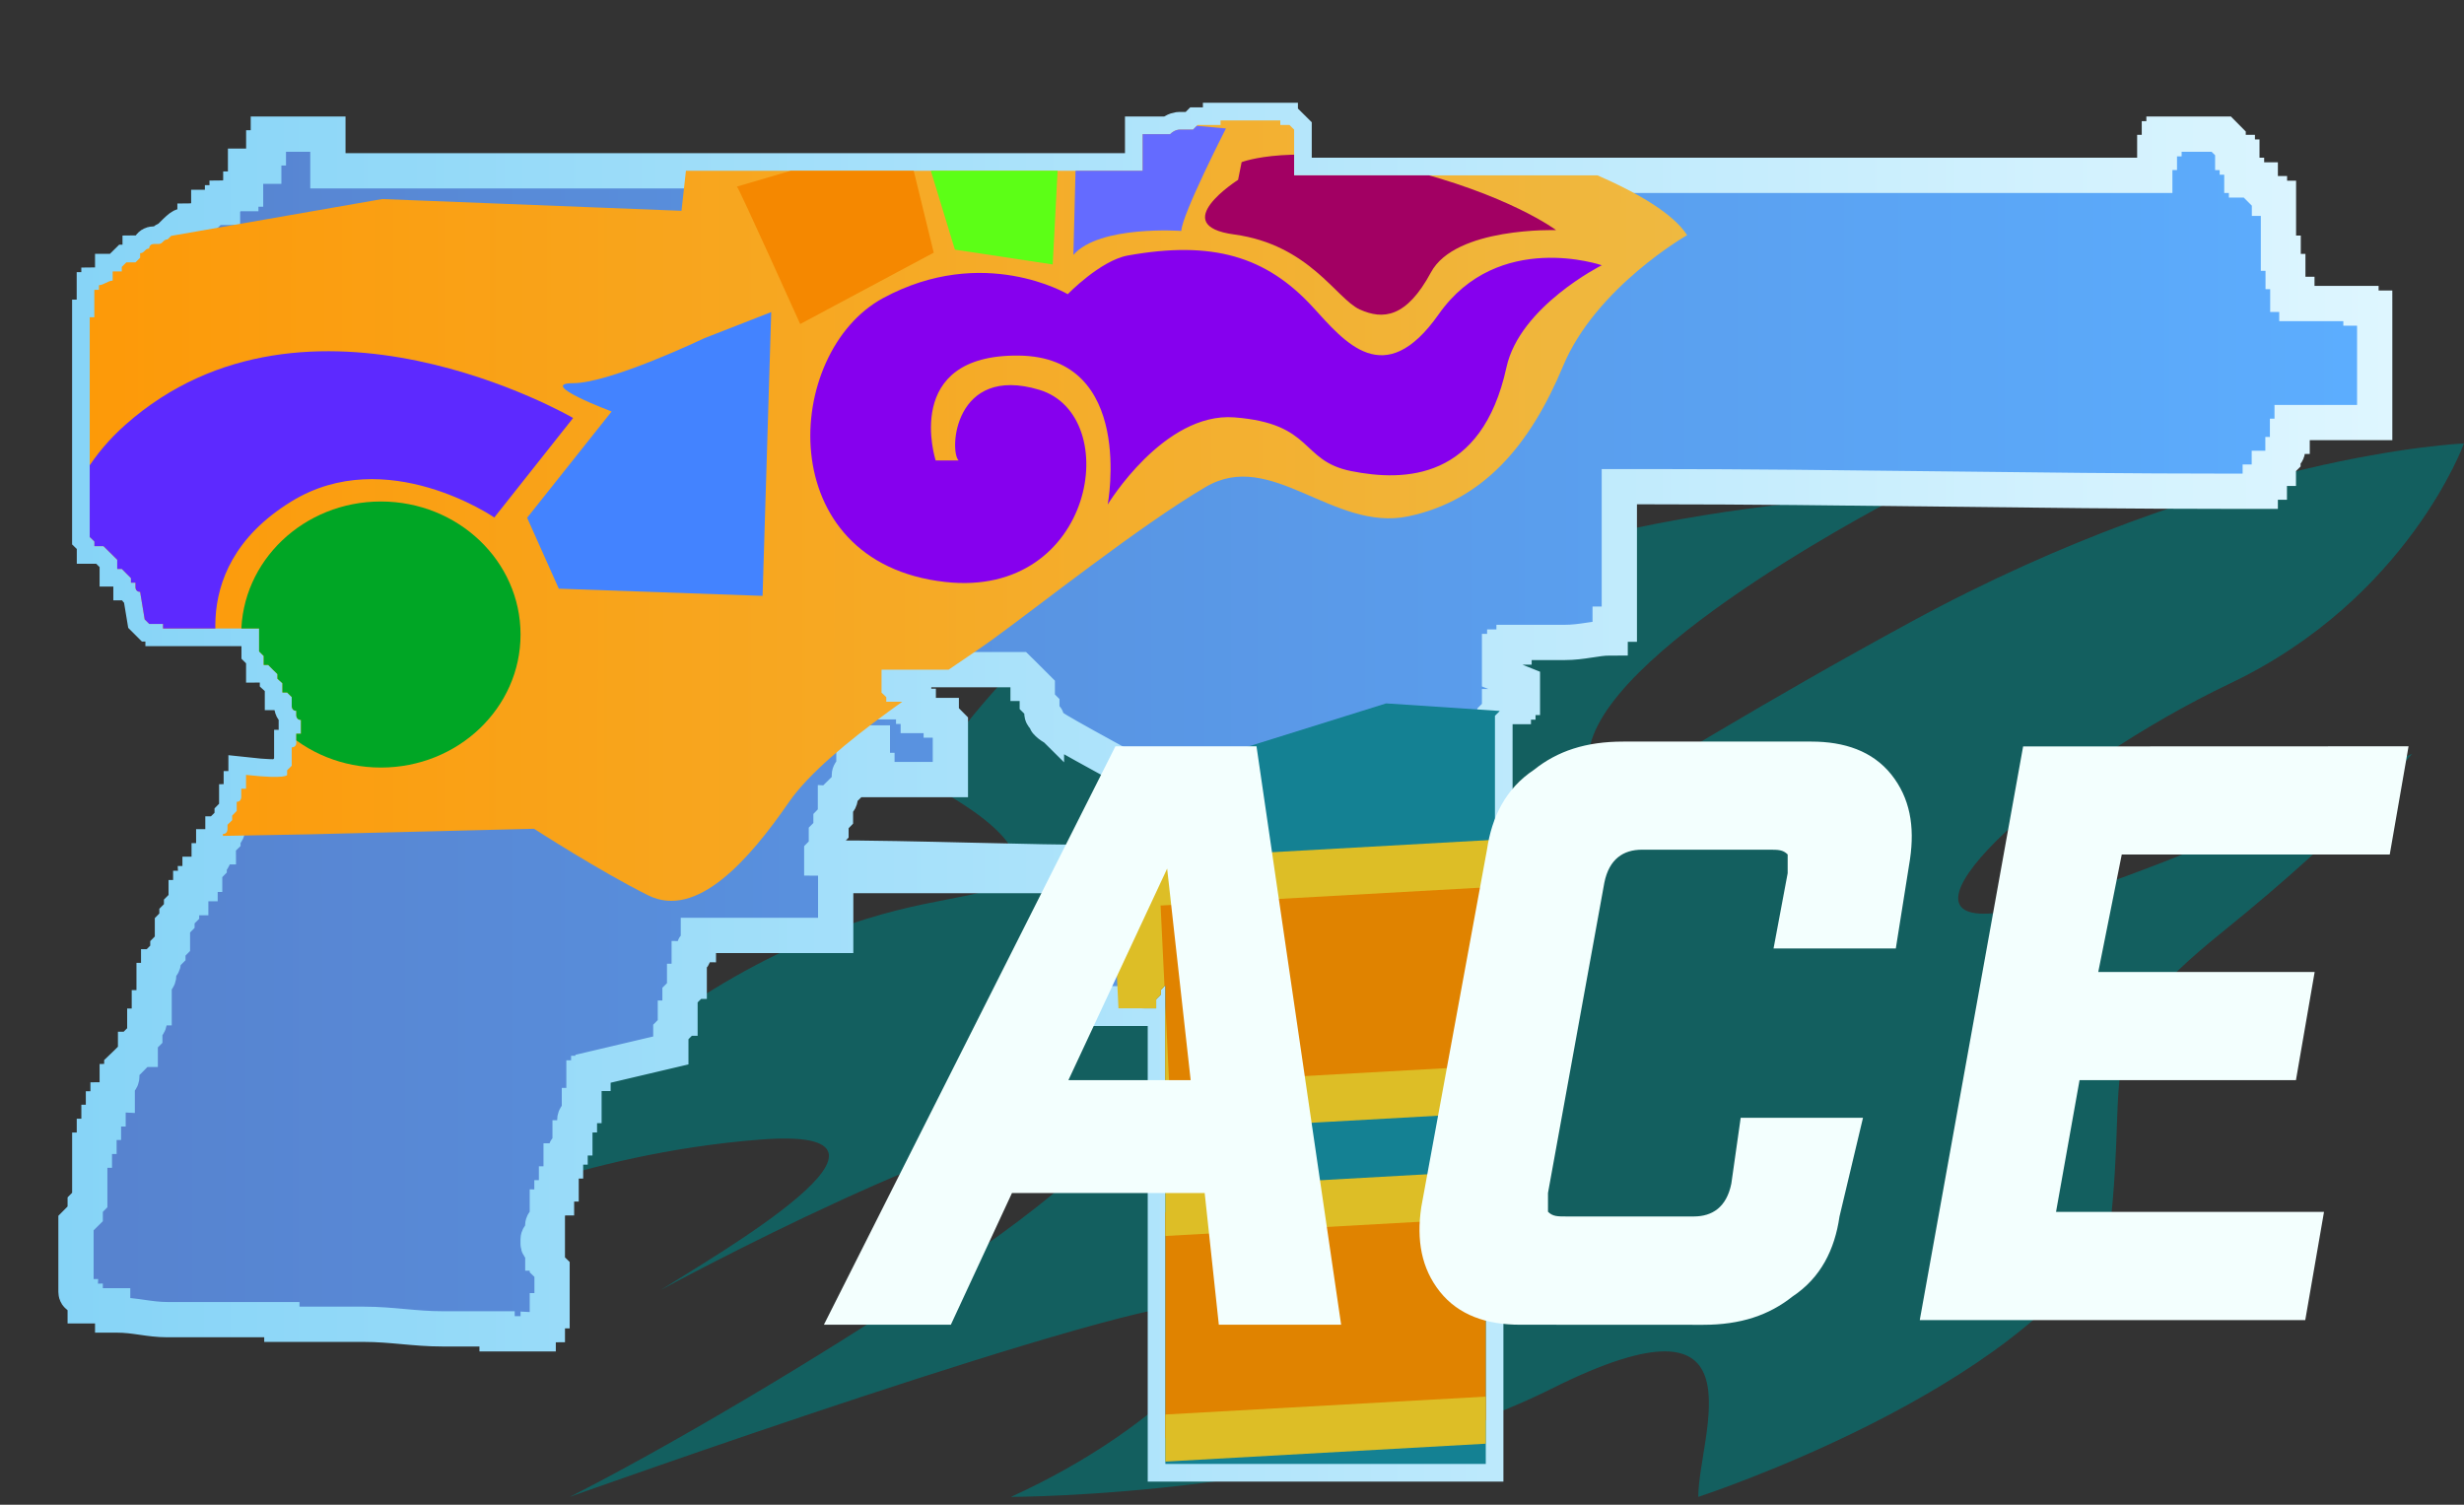 <?xml version="1.0" encoding="utf-8"?>
<!-- Generator: Adobe Illustrator 16.0.0, SVG Export Plug-In . SVG Version: 6.00 Build 0)  -->
<!DOCTYPE svg PUBLIC "-//W3C//DTD SVG 1.0//EN" "http://www.w3.org/TR/2001/REC-SVG-20010904/DTD/svg10.dtd">
<svg version="1.0" id="图层_1" xmlns="http://www.w3.org/2000/svg" xmlns:xlink="http://www.w3.org/1999/xlink" x="0px" y="0px"
	 width="52.4px" height="32px" viewBox="0 0 52.4 32" enable-background="new 0 0 52.4 32" xml:space="preserve">
<rect x="0" y="0" width="52.4" height="32" fill="#333333" stroke="none"/>
<path opacity="0.7" fill="#077272" enable-background="new    " d="M26.74,11.033c0,0-3.954,0.8-7.08,5.601
	c0,0,2.667,1.299,1.747,2.101c-0.919,0.802-4.966-0.397-11.956,7.199c0,0,2.851-1.397,6.712-1.699
	c3.864-0.301-1.011,2.5-2.114,3.199c0,0,7.172-3.897,9.197-3.601c2.023,0.3-7.174,6-11.129,8c0,0,12.049-4.3,13.428-4.1
	c1.38,0.198-0.736,2.6-4.046,4.1c0,0,6.897,0,11.496-2.3s3.121,0.998,3.121,2.3c0,0,6.917-2.25,8.75-5.68
	c0.427-3.653-0.466-4.022,2.384-6.323c2.852-2.3,4.045-3.8,4.045-3.8s-6.896,3.301-9.012,3.399
	c-2.115,0.102,1.379-3.101,5.149-4.898c3.773-1.8,4.967-5.1,4.967-5.1s-5.15,0.2-11.771,3.8c-6.622,3.6-7.358,4.8-6.806,2.6
	c0.553-2.2,6.621-5.3,6.621-5.3s-8.461,0.2-12.324,3.5c-3.861,3.3-2.759-0.8-1.931-1.6C27.017,11.633,26.74,11.033,26.74,11.033z"/>
<linearGradient id="SVGID_1_" gradientUnits="userSpaceOnUse" x1="743.161" y1="579.033" x2="793.564" y2="579.033" gradientTransform="matrix(1 0 0 1 -741.92 -562.199)">
	<stop  offset="0" style="stop-color:#5782CE"/>
	<stop  offset="0.99" style="stop-color:#5CAEFF"/>
</linearGradient>
<linearGradient id="SVGID_2_" gradientUnits="userSpaceOnUse" x1="372.202" y1="-263.434" x2="421.827" y2="-263.434" gradientTransform="matrix(1 0 0 -1 -370.96 -246.6)">
	<stop  offset="0" style="stop-color:#86D4F7"/>
	<stop  offset="1" style="stop-color:#DEF6FF"/>
</linearGradient>
<path fill="url(#SVGID_1_)" stroke="url(#SVGID_2_)" stroke-width="0.75" stroke-miterlimit="10" d="M24.883,2.853L24.883,2.853
	c0.098-0.097,0.194-0.097,0.194-0.097l0,0h0.098l0,0h0.098l0,0l0,0l0,0h0.098l0.097-0.098l0,0l0,0c0.098,0,0.098,0,0.098,0h0.098
	c0.097,0,0.195,0,0.292,0V2.561l0,0l0,0c0.195,0,0.292,0,0.487,0l0,0h0.097l0,0h0.098l0,0h0.098l0,0l0,0c0.1,0,0.1,0,0.1,0h0.099
	l0,0h0.098l0,0h0.098l0,0h0.096v0.097h0.098c0.097,0,0.097,0,0.097,0l0.099,0.098v0.097v0.098v0.097c0,0.097,0,0.097,0,0.097V3.34
	c0,0.097,0,0.097,0,0.097v0.098v0.097c0,0.097,0,0.097,0,0.097c6.135,0,12.168,0,18.303,0l0,0V3.632V3.535V3.437V3.34V3.242l0,0
	h0.098V3.145l0,0l0,0V3.048l0,0V2.951h0.098l0,0V2.853l0,0l0,0l0,0l0,0l0,0l0,0c0.389,0,0.778,0,1.267,0l0,0l0.097,0.098l0,0l0,0
	l0,0v0.097l0,0l0,0l0.098,0.097v0.097h0.097l0,0V3.34h0.097c0,0.097,0,0.097,0,0.097v0.098v0.097v0.097h0.099v0.098
	c0.097,0,0.191,0,0.292,0c0,0.097,0,0.097,0,0.097v0.098l0.097,0.097h0.099v0.098l0,0c0,0,0.098,0,0.191,0V4.8
	c0,0.098,0,0.098,0,0.098v0.194c0,0.098,0,0.098,0,0.098v0.097v0.098c0,0,0,0,0.1,0c0,0.097,0,0.097,0,0.097v0.292h0.099v0.097
	v0.098v0.097v0.097V6.26l0,0c0.1,0,0.1,0,0.193,0v0.097v0.098c0.487,0,0.877,0,1.363,0v0.097c0.097,0,0.192,0,0.292,0V6.65v0.098
	v0.097v0.098V7.04v0.098v0.097v0.098V7.43v0.097v0.098V7.72v0.098v0.097v0.097v0.097v0.098v0.098v0.097v0.097v0.097v0.098v0.097
	v0.098v0.097l0,0c-0.1,0-0.1,0-0.1,0c-0.487,0-1.07,0-1.559,0l0,0c-0.097,0-0.097,0-0.097,0c0,0.098,0,0.098,0,0.098v0.098v0.097
	c-0.098,0-0.098,0-0.098,0c0,0.098,0,0.098,0,0.098v0.097V9.57l0,0c0.002,0.097-0.097,0.097-0.097,0.097v0.098l-0.098,0.098V9.96
	l0,0c-0.097,0-0.097,0-0.192,0c0,0.098,0,0.098,0,0.098l0,0l0,0l0,0v0.097l0,0l0,0l0,0l0,0v0.098l0,0c0,0-0.1,0-0.193,0l0,0
	c0,0.097,0,0.097,0,0.097v0.097l0,0l0,0c-0.195,0-0.391,0-0.683,0l0,0c-4.089,0-8.178-0.097-12.265-0.097l0,0
	c-0.295,0-0.487,0-0.682,0v0.097l0,0c0,0.097,0,0.097,0,0.097v0.098v0.098v0.097v0.097v0.097v0.098v0.097v0.098v0.097v0.097v0.098
	v0.097v0.098v0.097v0.098v0.097v0.098v0.098v0.097v0.098v0.097v0.098v0.097v0.097v0.098v0.097v0.098v0.097c-0.102,0-0.102,0-0.195,0
	v0.292c-0.292,0-0.584,0.097-0.975,0.097l0,0c-0.292,0-0.485,0-0.777,0c-0.101,0-0.101,0-0.101,0c-0.098,0-0.098,0-0.191,0v0.098
	h-0.101h-0.097v0.097H31.89v0.097l0,0l0,0v0.098l0,0v0.097l0,0l0,0v0.098l0,0l0,0v0.097l0.486,0.195v0.098l0,0l0,0v0.098v0.097
	H32.28l0,0v0.098l0,0l0,0l0,0h-0.097l0,0l0,0l0,0v0.097h-0.099l0,0l0,0c-0.097,0-0.097,0-0.194,0v0.098l0,0l-0.098,0.097v0.195
	v0.097v0.098v0.097l0,0V15.8l0,0v0.097v0.098v0.195v0.097v0.097v0.292v0.098v0.293v0.098v0.292v0.097v0.293v0.098v0.486v0.098
	c0.098,0,0.195,0,0.391,0l0.097,0.1c0,0.098,0,0.098,0,0.098v0.098v0.098v0.098v0.096v0.098v0.098v0.098l0,0v0.39l0,0l0,0l0,0v0.292
	l0,0v0.292l0,0l0,0l0,0l0,0v0.097v0.1c-0.097,0-0.097,0-0.097,0h-0.099l0,0h-0.097l0,0l0,0H31.89h-0.098h-0.097l0,0l0,0v0.097l0,0
	h-0.098v0.099l0,0v0.098v0.097l0,0l0,0v0.099v0.097v0.099v0.098v0.097v0.099v0.098v0.098v0.098v0.098v0.098v0.098v0.098v0.098v0.098
	v0.098v0.098v0.098v0.098v0.097v0.099v0.098v0.098v0.098v0.098v0.098v0.098v0.099v0.097v0.098v0.098v0.098v0.194
	c0,0.098,0,0.098,0,0.098v0.194c0,0.098,0,0.098,0,0.098v0.194c0,0.101,0,0.101,0,0.101v0.098v0.098l0,0c0,0.098,0,0.098,0,0.098
	v0.096v0.098l0,0c0,0.098,0,0.098,0,0.098v0.098v0.098v0.098v0.098v0.097v1.461v0.099v0.485v0.099v0.096v0.195v0.099v0.097l0,0
	v0.098v0.099v0.097v0.194v0.098v0.876v0.098v0.099v0.194v0.098v0.097v0.294v0.096l0,0c-2.239,0-4.575,0-6.814,0v-0.194v-0.097V30.23
	v-0.097v-0.097v-0.195v-0.121v-0.098v-0.195v-0.097v-0.099v-0.193v-0.098v-0.098v-0.195v-0.096v-0.1V28.26v-0.097v-0.099v0.099
	v-0.099v-1.459v-0.099V26.41v-0.1v-0.097l0,0v-0.097l0,0v-0.1v-0.097v-0.099l0,0v-0.096v-0.099v-0.099v-0.291v-0.098v-0.19v-0.099
	v-0.193c0-0.1,0-0.1,0-0.1v-0.291c0-0.097,0-0.097,0-0.097v-0.099v-0.098c0-0.098,0-0.098,0-0.098v-0.098v-0.098v-0.096V23.49
	v-0.098v-0.098v-0.098V23.1v-0.098v-0.1v-0.096v-0.098v-0.098v-0.098v-0.099v-0.097v-0.098v-0.099v-0.093v-0.098v-0.098v-0.098
	v-0.098v-0.098v-0.098v-0.098v-0.097V21.15v-0.098v-0.098v-0.098l0,0l0,0v0.098l-0.097,0.098v0.098l0,0l-0.099,0.099v0.097v0.098
	c-0.387,0-0.679,0-1.07,0v-0.098c-0.098,0-0.195,0-0.292,0v-0.097c-0.101,0-0.195,0-0.292,0V21.15l0,0h-0.099v-0.098v-0.098v-0.098
	V20.76v-0.098V20.57v-0.1v-0.097v-0.097V20.18v-0.099v-0.099v-0.096v-0.099v-0.099v-0.097v-0.098v-0.099V19.3v-0.098v-0.099l0,0
	v-0.098v-0.097v-0.097v-0.092v-0.098c-1.654,0-3.307,0-5.062,0v0.098v0.098v0.584V19.5v0.193c0,0.099,0,0.099,0,0.099v0.101
	c-0.974,0-1.947,0-2.92,0l0,0v0.099c0,0.098,0,0.098,0,0.098s-0.098,0-0.098,0.099l0,0c0,0.098,0,0.098,0,0.098
	c0,0.099-0.097,0.099-0.097,0.099v0.099v0.092l0,0c0,0.097,0,0.097,0,0.097v0.195c-0.098,0-0.098,0-0.098,0v0.097v0.098
	l-0.098,0.098v0.099v0.097v0.098v0.098v0.098h-0.098v0.099v0.097l-0.097,0.098l0,0v0.099v0.097v0.098l0,0v0.099l-1.655,0.39v0.098
	H12.52c0,0.097,0,0.097-0.101,0.097v0.099v0.098l0,0v0.195c0,0.096,0,0.096,0,0.096v0.099c-0.097,0-0.097,0-0.097,0v0.097v0.1
	c-0.097,0-0.097,0.097-0.097,0.097v0.097l0,0v0.098v0.099v0.099c-0.101,0-0.101,0-0.101,0v0.097v0.098c0,0-0.097,0-0.097,0.101l0,0
	v0.098v0.097l0,0h-0.094v0.099v0.097v0.096v0.099v0.098c-0.098,0-0.098,0-0.098,0v0.097v0.097v0.1c-0.097,0-0.097,0-0.097,0v0.098
	c0,0.098-0.098,0.098-0.098,0.098v0.098l0,0v0.098v0.098c-0.098,0-0.098,0.097-0.098,0.097v0.099c0,0.098,0,0.098,0,0.098
	c-0.098,0-0.098,0.097-0.098,0.097v0.099c0,0.098,0.1,0.098,0.1,0.098v0.098h0.096v0.098l0,0V26.8v0.099l0.1,0.097l0,0v0.194v0.098
	v0.195v0.098v0.098c0,0.096,0,0.096,0,0.096v0.1c-0.1,0-0.1,0-0.1,0v0.098v0.098v0.098c-0.098,0-0.098,0.098-0.195,0.098v0.098
	c-0.292,0-0.584,0-0.874,0l0,0V28.26c-0.39,0-0.779,0-1.168,0l0,0c-0.585,0-1.072-0.097-1.657-0.097l0,0c-0.583,0-1.168,0-1.752,0
	v-0.099c-0.195,0-0.39,0-0.487,0l0,0c-0.485,0-0.973,0-1.46,0c-0.097,0-0.097,0-0.097,0c-0.1,0-0.195,0-0.294,0c0,0,0,0-0.097,0
	c-0.389,0-0.681-0.098-1.068-0.098H2.396c0-0.097,0-0.097,0-0.097v-0.099c-0.195,0-0.292,0-0.487,0H1.812c0-0.098,0-0.098,0-0.098
	s-0.099,0-0.099-0.097c0,0-0.097,0-0.097-0.101l0,0c0-0.099,0-0.099,0-0.099v-0.097v-0.096l0,0c0-0.098,0-0.098,0-0.098V26.99
	v-0.098l0,0c0-0.098,0-0.098,0-0.098v-0.1v-0.1v-0.094v-0.098v-0.098v-0.098v-0.098v-0.098l0.097-0.098l0.099-0.098v-0.098v-0.098
	l0.097-0.098v-0.098v-0.099v-0.097v-0.098v-0.098V24.95v-0.099v-0.097v-0.098v-0.099v-0.097l0,0h0.098v-0.099
	c0-0.098,0-0.098,0-0.098v-0.097h0.098c0-0.101,0-0.101,0-0.101v-0.098v-0.098H2.2c0-0.098,0-0.098,0-0.098V23.68v-0.098h0.098
	V23.49v-0.098c0.098,0,0.098-0.098,0.195-0.098v-0.098V23.1v-0.098c0.097,0,0.097-0.1,0.097-0.1v-0.098v-0.1l0.098-0.094
	l0.098-0.098l0.097-0.099v-0.097c0.099,0,0.099,0,0.099,0c0-0.098,0-0.098,0-0.098v-0.099l0.097-0.097l0,0c0-0.098,0-0.098,0-0.098
	v-0.101c0.097,0,0.097-0.099,0.097-0.099l0,0c0-0.099,0-0.099,0-0.099v-0.098v-0.095l0,0c0.101,0,0.101,0,0.101,0
	c0-0.097,0-0.097,0-0.097c0-0.097,0-0.097,0-0.097v-0.1l0,0c0-0.097,0-0.097,0-0.097c0-0.098,0-0.098,0-0.098v-0.091
	c0.097,0,0.097-0.1,0.097-0.1v-0.094c0-0.098,0-0.098,0-0.098s0.098,0,0.098-0.098v-0.098l0.098-0.098v-0.098l0.097-0.098v-0.098
	v-0.098v-0.098v-0.098l0.096-0.098v-0.098l0.098-0.098v-0.098l0.098-0.098v-0.098h0.097c0-0.099,0-0.099,0-0.099v-0.099
	c0,0,0.098,0,0.098-0.1c0.1,0,0.1,0,0.1,0c0-0.099,0-0.099,0-0.099v-0.099c0.098,0,0.098,0,0.098,0v-0.092l0.096-0.099v-0.097
	c0.097,0,0.097-0.1,0.097-0.1v-0.099v-0.099c0.097,0,0.097,0,0.097,0V17.93l0.099-0.096v-0.098c0.097,0,0.097-0.098,0.097-0.098
	V17.54l0.099-0.097v-0.098l0.097-0.099V17.15v-0.098c0.097,0,0.097-0.099,0.097-0.099V16.87v-0.097c0.101,0,0.101,0,0.101,0v-0.099
	v-0.098l0,0c0-0.097,0-0.097,0-0.097c0.874,0.097,0.874,0,0.874,0v-0.098c0.098-0.097,0.098-0.097,0.098-0.097
	c0-0.097,0-0.097,0-0.097V16.09l0,0v-0.097c0-0.098,0-0.098,0-0.098s0.097,0,0.097-0.097v-0.097l0,0v-0.097h0.099v-0.098v-0.195
	c-0.099,0-0.099-0.097-0.099-0.097v-0.097c-0.097,0-0.097-0.098-0.097-0.098v-0.097v-0.098l-0.098-0.097h-0.1v-0.098v-0.098
	L5.9,14.434v-0.098l-0.099-0.097l-0.097-0.098H5.608V13.95L5.51,13.853v-0.097c0-0.098,0-0.098,0-0.098v-0.195v-0.097
	c-0.681,0-1.362,0-2.043,0v-0.097c-0.1,0-0.194,0-0.194,0l0,0H3.174l-0.097-0.097C2.98,12.587,2.98,12.587,2.98,12.587
	c-0.099,0-0.099-0.097-0.099-0.097v-0.098H2.785v-0.097l-0.098-0.098l0,0L2.59,12.099H2.493v-0.097v-0.098L2.2,11.614
	c-0.097,0-0.097,0-0.192,0v-0.098l-0.1-0.097v-0.097v-0.098l0,0v-0.097c0-0.098,0-0.098,0-0.098v-0.194c0-0.097,0-0.097,0-0.097
	V10.64v-0.098l0,0c0-0.097,0-0.097,0-0.097v-0.194v-0.098v-0.097V9.959l0,0V9.862V9.765V9.667c0,0,0,0,0-0.097V9.472V9.375V9.278
	V9.181V9.083V8.985V8.889V8.791V8.694V8.596c0,0.098,0,0.098,0,0.098V8.596V8.499V8.402V8.305V8.207l0,0V8.109V8.012V7.915V7.818
	V7.72c0,0,0,0,0-0.097V7.525l0,0V7.428V7.331V7.136V7.039V6.844V6.747h0.098l0,0V6.649V6.552V6.455V6.357V6.26V6.163l0,0h0.098
	V6.065c0.097,0,0.194-0.097,0.292-0.097V5.871V5.773l0,0c0.098,0,0.098,0,0.194,0V5.676l0,0l0.098-0.097c0.1,0,0.1,0,0.194,0
	L2.98,5.481V5.384c0.097,0,0.097-0.098,0.191-0.098c0,0,0-0.097,0.101-0.097l0,0l0,0c0.097,0,0.097,0,0.097,0l0,0
	c0.098,0,0.098-0.098,0.195-0.098l0,0C3.856,4.8,3.856,4.8,3.953,4.8s0.097,0,0.194,0V4.703c0.098,0,0.098-0.098,0.194-0.098
	L4.44,4.508V4.411c0.097,0,0.191,0,0.292,0V4.313c0.097,0,0.097-0.098,0.097-0.098l0,0c0.098,0,0.098-0.098,0.195-0.098
	c0.097,0,0.097,0,0.097,0V4.021l0,0c0.101,0,0.101,0,0.101,0l0,0l0,0l0,0l0,0V3.924V3.535c0.097,0,0.292,0,0.387,0V3.437V3.34V3.242
	V3.145l0,0l0,0h0.098V3.048l0,0V2.951l0,0V2.853c0.292,0,0.583,0,0.875,0l0,0c0.099,0,0.195,0,0.391,0v0.098v0.097v0.097l0,0
	c0,0.097,0,0.097,0,0.097V3.34v0.097c0,0.098,0,0.098,0,0.098v0.097c5.743,0,11.584,0,17.326,0l0,0V3.535V3.437v0.098V3.437V3.242
	c0-0.097,0-0.097,0-0.097V2.853H24.883C24.785,2.853,24.785,2.853,24.883,2.853z M22.254,15.313
	C22.254,15.313,22.254,15.216,22.254,15.313c-0.098-0.097-0.098-0.097-0.098-0.194v-0.098l-0.097-0.097v-0.098v-0.097v-0.098
	l-0.098-0.098l0,0h-0.098v-0.097l-0.097-0.098l-0.099-0.097c-0.191,0-0.387,0-0.584,0c-0.777,0-1.557,0-2.336,0l0,0v0.097l0,0v0.098
	l0,0l0,0l0,0l0,0v0.097l0,0v0.098l0,0v0.098l0,0l0,0l0.101,0.097l0,0v0.098h0.582v0.097h0.098l0,0v0.098l0,0v0.097h0.097l0,0l0,0
	l0,0l0,0l0,0h0.098l0,0l0,0l0,0h0.098h0.097h0.099v0.097l0,0h0.097l0.097,0.098l0,0v0.097l0,0v0.098l0,0v0.876l0,0v0.097l0,0l0,0
	l0,0l0,0l0,0c-0.097,0-0.292,0-0.387,0c-0.1,0-0.1,0-0.1,0c-0.098,0-0.098,0-0.098,0h-0.097h-0.098h-0.098l0,0l0,0h-0.098h-0.097
	h-0.098l0,0l0,0l0,0l0,0h-0.098l0,0l0,0l0,0l0,0h-0.097l0,0l0,0l0,0l0,0l0,0l0,0l0,0h-0.099l0,0l0,0l0,0l0,0l0,0l0,0l0,0l0,0h-0.097
	l0,0v-0.097l0,0v-0.098l0,0l0,0h-0.097l0,0v-0.097l0,0l0,0l0,0V16.19l0,0v-0.098v-0.097l0,0v-0.098l0,0V15.8h-0.099l0,0
	c-0.097,0-0.097,0.097-0.097,0.097l0,0l-0.098,0.098l0,0v0.097c0,0.098-0.098,0.098-0.098,0.098c0,0.097,0,0.097,0,0.097v0.097
	c-0.097,0-0.097,0.098-0.097,0.098c0,0.097,0,0.097,0,0.097v0.099l-0.098,0.098l-0.098,0.097c0,0.099,0,0.099,0,0.099
	s0,0.098-0.1,0.098v0.098v0.098v0.098l-0.095,0.098v0.098v0.098l-0.098,0.098v0.098v0.098c0,0,0,0,0,0.097l-0.098,0.099v0.098
	c2.142,0,4.186,0.098,6.229,0.098V18.24v-0.098v-0.099v-0.097c0.098,0,0.098-0.098,0.098-0.098l0.098-0.098v-0.098h0.097
	c0-0.098,0-0.098,0-0.098v-0.098c0.098,0,0.098,0,0.195,0v-0.098V17.26v-0.097l0.097-0.099v-0.098V16.87v-0.097v-0.099v-0.098
	L24.2,16.48C22.254,15.411,22.254,15.411,22.254,15.313C22.254,15.411,22.254,15.313,22.254,15.313z M7.068,16.384L7.068,16.384
	L7.068,16.384L7.068,16.384L7.068,16.384z"/>
<g>
	<g>
		<defs>
			<path id="SVGID_3_" d="M24.883,2.853L24.883,2.853c0.098-0.097,0.194-0.097,0.194-0.097l0,0h0.098l0,0h0.098l0,0l0,0l0,0h0.098
				l0.097-0.098l0,0l0,0c0.098,0,0.098,0,0.098,0h0.098c0.097,0,0.195,0,0.292,0V2.561l0,0l0,0c0.195,0,0.292,0,0.487,0l0,0h0.097
				l0,0h0.098l0,0h0.098l0,0l0,0c0.1,0,0.1,0,0.1,0h0.099l0,0h0.098l0,0h0.098l0,0h0.096v0.097h0.098c0.097,0,0.097,0,0.097,0
				l0.099,0.098v0.097v0.098v0.097c0,0.097,0,0.097,0,0.097V3.34c0,0.097,0,0.097,0,0.097v0.098v0.097c0,0.097,0,0.097,0,0.097
				c6.135,0,12.168,0,18.303,0l0,0V3.632V3.535V3.437V3.34V3.242l0,0h0.098V3.145l0,0l0,0V3.048l0,0V2.951h0.098l0,0V2.853l0,0l0,0
				l0,0l0,0l0,0l0,0c0.389,0,0.778,0,1.267,0l0,0l0.097,0.098l0,0l0,0l0,0v0.097l0,0l0,0l0.098,0.097v0.097h0.097l0,0V3.34h0.097
				c0,0.097,0,0.097,0,0.097v0.098v0.097v0.097h0.099v0.098c0.097,0,0.191,0,0.292,0c0,0.097,0,0.097,0,0.097v0.098l0.097,0.097
				h0.099v0.098l0,0c0,0,0.098,0,0.191,0V4.8c0,0.098,0,0.098,0,0.098v0.194c0,0.098,0,0.098,0,0.098v0.097v0.098c0,0,0,0,0.1,0
				c0,0.097,0,0.097,0,0.097v0.292h0.099v0.097v0.098v0.097v0.097V6.26l0,0c0.1,0,0.1,0,0.193,0v0.097v0.098
				c0.487,0,0.877,0,1.363,0v0.097c0.097,0,0.192,0,0.292,0V6.65v0.098v0.097v0.098V7.04v0.098v0.097v0.098V7.43v0.097v0.098V7.72
				v0.098v0.097v0.097v0.097v0.098v0.098v0.097v0.097v0.097v0.098v0.097v0.098v0.097l0,0c-0.1,0-0.1,0-0.1,0
				c-0.487,0-1.07,0-1.559,0l0,0c-0.097,0-0.097,0-0.097,0c0,0.098,0,0.098,0,0.098v0.098v0.097c-0.098,0-0.098,0-0.098,0
				c0,0.098,0,0.098,0,0.098v0.097V9.57l0,0c0.002,0.097-0.097,0.097-0.097,0.097v0.098l-0.098,0.098V9.96l0,0
				c-0.097,0-0.097,0-0.192,0c0,0.098,0,0.098,0,0.098l0,0l0,0l0,0v0.097l0,0l0,0l0,0l0,0v0.098l0,0c0,0-0.1,0-0.193,0l0,0
				c0,0.097,0,0.097,0,0.097v0.097l0,0l0,0c-0.195,0-0.391,0-0.683,0l0,0c-4.089,0-8.178-0.097-12.265-0.097l0,0
				c-0.295,0-0.487,0-0.682,0v0.097l0,0c0,0.097,0,0.097,0,0.097v0.098v0.098v0.097v0.097v0.097v0.098v0.097v0.098v0.097v0.097
				v0.098v0.097v0.098v0.097v0.098v0.097v0.098v0.098v0.097v0.098v0.097v0.098v0.097v0.097v0.098v0.097v0.098v0.097
				c-0.102,0-0.102,0-0.195,0v0.292c-0.292,0-0.584,0.097-0.975,0.097l0,0c-0.292,0-0.485,0-0.777,0c-0.101,0-0.101,0-0.101,0
				c-0.098,0-0.098,0-0.191,0v0.098h-0.101h-0.097v0.097H31.89v0.097l0,0l0,0v0.098l0,0v0.097l0,0l0,0v0.098l0,0l0,0v0.097
				l0.486,0.195v0.098l0,0l0,0v0.098v0.097H32.28l0,0v0.098l0,0l0,0l0,0h-0.097l0,0l0,0l0,0v0.097h-0.099l0,0l0,0
				c-0.097,0-0.097,0-0.194,0v0.098l0,0l-0.098,0.097v0.195v0.097v0.098v0.097l0,0V15.8l0,0v0.097v0.098v0.195v0.097v0.097v0.292
				v0.098v0.293v0.098v0.292v0.097v0.293v0.098v0.486v0.098c0.098,0,0.195,0,0.391,0l0.097,0.1c0,0.098,0,0.098,0,0.098v0.098v0.098
				v0.098v0.096v0.098v0.098v0.098l0,0v0.39l0,0l0,0l0,0v0.292l0,0v0.292l0,0l0,0l0,0l0,0v0.097v0.1c-0.097,0-0.097,0-0.097,0
				h-0.099l0,0h-0.097l0,0l0,0H31.89h-0.098h-0.097l0,0l0,0v0.097l0,0h-0.098v0.099l0,0v0.098v0.097l0,0l0,0v0.099v0.097v0.099
				v0.098v0.097v0.099v0.098v0.098v0.098v0.098v0.098v0.098v0.098v0.098v0.098v0.098v0.098v0.098v0.098v0.097v0.099v0.098v0.098
				v0.098v0.098v0.098v0.098v0.099v0.097v0.098v0.098v0.098v0.194c0,0.098,0,0.098,0,0.098v0.194c0,0.098,0,0.098,0,0.098v0.194
				c0,0.101,0,0.101,0,0.101v0.098v0.098l0,0c0,0.098,0,0.098,0,0.098v0.096v0.098l0,0c0,0.098,0,0.098,0,0.098v0.098v0.098v0.098
				v0.098v0.097v1.461v0.099v0.485v0.099v0.096v0.195v0.099v0.097l0,0v0.098v0.099v0.097v0.194v0.098v0.876v0.098v0.099v0.194v0.098
				v0.097v0.294v0.096l0,0c-2.239,0-4.575,0-6.814,0v-0.194v-0.097V30.23v-0.097v-0.097v-0.195v-0.121v-0.098v-0.195v-0.097v-0.099
				v-0.193v-0.098v-0.098v-0.195v-0.096v-0.1V28.26v-0.097v-0.099v0.099v-0.099v-1.459v-0.099V26.41v-0.1v-0.097l0,0v-0.097l0,0
				v-0.1v-0.097v-0.099l0,0v-0.096v-0.099v-0.099v-0.291v-0.098v-0.19v-0.099v-0.193c0-0.1,0-0.1,0-0.1v-0.291
				c0-0.097,0-0.097,0-0.097v-0.099v-0.098c0-0.098,0-0.098,0-0.098v-0.098v-0.098v-0.096V23.49v-0.098v-0.098v-0.098V23.1v-0.098
				v-0.1v-0.096v-0.098v-0.098v-0.098v-0.099v-0.097v-0.098v-0.099v-0.093v-0.098v-0.098v-0.098v-0.098v-0.098v-0.098v-0.098v-0.097
				V21.15v-0.098v-0.098v-0.098l0,0l0,0v0.098l-0.097,0.098v0.098l0,0l-0.099,0.099v0.097v0.098c-0.387,0-0.679,0-1.07,0v-0.098
				c-0.098,0-0.195,0-0.292,0v-0.097c-0.101,0-0.195,0-0.292,0V21.15l0,0h-0.099v-0.098v-0.098v-0.098V20.76v-0.098V20.57v-0.1
				v-0.097v-0.097V20.18v-0.099v-0.099v-0.096v-0.099v-0.099v-0.097v-0.098v-0.099V19.3v-0.098v-0.099l0,0v-0.098v-0.097v-0.097
				v-0.092v-0.098c-1.654,0-3.307,0-5.062,0v0.098v0.098v0.584V19.5v0.193c0,0.099,0,0.099,0,0.099v0.101c-0.974,0-1.947,0-2.92,0
				l0,0v0.099c0,0.098,0,0.098,0,0.098s-0.098,0-0.098,0.099l0,0c0,0.098,0,0.098,0,0.098c0,0.099-0.097,0.099-0.097,0.099v0.099
				v0.092l0,0c0,0.097,0,0.097,0,0.097v0.195c-0.098,0-0.098,0-0.098,0v0.097v0.098l-0.098,0.098v0.099v0.097v0.098v0.098v0.098
				h-0.098v0.099v0.097l-0.097,0.098l0,0v0.099v0.097v0.098l0,0v0.099l-1.655,0.39v0.098H12.52c0,0.097,0,0.097-0.101,0.097v0.099
				v0.098l0,0v0.195c0,0.096,0,0.096,0,0.096v0.099c-0.097,0-0.097,0-0.097,0v0.097v0.1c-0.097,0-0.097,0.097-0.097,0.097v0.097l0,0
				v0.098v0.099v0.099c-0.101,0-0.101,0-0.101,0v0.097v0.098c0,0-0.097,0-0.097,0.101l0,0v0.098v0.097l0,0h-0.094v0.099v0.097v0.096
				v0.099v0.098c-0.098,0-0.098,0-0.098,0v0.097v0.097v0.1c-0.097,0-0.097,0-0.097,0v0.098c0,0.098-0.098,0.098-0.098,0.098v0.098
				l0,0v0.098v0.098c-0.098,0-0.098,0.097-0.098,0.097v0.099c0,0.098,0,0.098,0,0.098c-0.098,0-0.098,0.097-0.098,0.097v0.099
				c0,0.098,0.1,0.098,0.1,0.098v0.098h0.096v0.098l0,0V26.8v0.099l0.1,0.097l0,0v0.194v0.098v0.195v0.098v0.098
				c0,0.096,0,0.096,0,0.096v0.1c-0.1,0-0.1,0-0.1,0v0.098v0.098v0.098c-0.098,0-0.098,0.098-0.195,0.098v0.098
				c-0.292,0-0.584,0-0.874,0l0,0V28.26c-0.39,0-0.779,0-1.168,0l0,0c-0.585,0-1.072-0.097-1.657-0.097l0,0
				c-0.583,0-1.168,0-1.752,0v-0.099c-0.195,0-0.39,0-0.487,0l0,0c-0.485,0-0.973,0-1.46,0c-0.097,0-0.097,0-0.097,0
				c-0.1,0-0.195,0-0.294,0c0,0,0,0-0.097,0c-0.389,0-0.681-0.098-1.068-0.098H2.396c0-0.097,0-0.097,0-0.097v-0.099
				c-0.195,0-0.292,0-0.487,0H1.812c0-0.098,0-0.098,0-0.098s-0.099,0-0.099-0.097c0,0-0.097,0-0.097-0.101l0,0
				c0-0.099,0-0.099,0-0.099v-0.097v-0.096l0,0c0-0.098,0-0.098,0-0.098V26.99v-0.098l0,0c0-0.098,0-0.098,0-0.098v-0.1v-0.1v-0.094
				v-0.098v-0.098v-0.098v-0.098v-0.098l0.097-0.098l0.099-0.098v-0.098v-0.098l0.097-0.098v-0.098v-0.099v-0.097v-0.098v-0.098
				V24.95v-0.099v-0.097v-0.098v-0.099v-0.097l0,0h0.098v-0.099c0-0.098,0-0.098,0-0.098v-0.097h0.098c0-0.101,0-0.101,0-0.101
				v-0.098v-0.098H2.2c0-0.098,0-0.098,0-0.098V23.68v-0.098h0.098V23.49v-0.098c0.098,0,0.098-0.098,0.195-0.098v-0.098V23.1
				v-0.098c0.097,0,0.097-0.1,0.097-0.1v-0.098v-0.1l0.098-0.094l0.098-0.098l0.097-0.099v-0.097c0.099,0,0.099,0,0.099,0
				c0-0.098,0-0.098,0-0.098v-0.099l0.097-0.097l0,0c0-0.098,0-0.098,0-0.098v-0.101c0.097,0,0.097-0.099,0.097-0.099l0,0
				c0-0.099,0-0.099,0-0.099v-0.098v-0.095l0,0c0.101,0,0.101,0,0.101,0c0-0.097,0-0.097,0-0.097c0-0.097,0-0.097,0-0.097v-0.1l0,0
				c0-0.097,0-0.097,0-0.097c0-0.098,0-0.098,0-0.098v-0.091c0.097,0,0.097-0.1,0.097-0.1v-0.094c0-0.098,0-0.098,0-0.098
				s0.098,0,0.098-0.098v-0.098l0.098-0.098v-0.098l0.097-0.098v-0.098v-0.098v-0.098v-0.098l0.096-0.098v-0.098l0.098-0.098v-0.098
				l0.098-0.098v-0.098h0.097c0-0.099,0-0.099,0-0.099v-0.099c0,0,0.098,0,0.098-0.1c0.1,0,0.1,0,0.1,0c0-0.099,0-0.099,0-0.099
				v-0.099c0.098,0,0.098,0,0.098,0v-0.092l0.096-0.099v-0.097c0.097,0,0.097-0.1,0.097-0.1v-0.099v-0.099c0.097,0,0.097,0,0.097,0
				V17.93l0.099-0.096v-0.098c0.097,0,0.097-0.098,0.097-0.098V17.54l0.099-0.097v-0.098l0.097-0.099V17.15v-0.098
				c0.097,0,0.097-0.099,0.097-0.099V16.87v-0.097c0.101,0,0.101,0,0.101,0v-0.099v-0.098l0,0c0-0.097,0-0.097,0-0.097
				c0.874,0.097,0.874,0,0.874,0v-0.098c0.098-0.097,0.098-0.097,0.098-0.097c0-0.097,0-0.097,0-0.097V16.09l0,0v-0.097
				c0-0.098,0-0.098,0-0.098s0.097,0,0.097-0.097v-0.097l0,0v-0.097h0.099v-0.098v-0.195c-0.099,0-0.099-0.097-0.099-0.097v-0.097
				c-0.097,0-0.097-0.098-0.097-0.098v-0.097v-0.098l-0.098-0.097h-0.1v-0.098v-0.098L5.9,14.434v-0.098l-0.099-0.097l-0.097-0.098
				H5.608V13.95L5.51,13.853v-0.097c0-0.098,0-0.098,0-0.098v-0.195v-0.097c-0.681,0-1.362,0-2.043,0v-0.097c-0.1,0-0.194,0-0.194,0
				l0,0H3.174l-0.097-0.097C2.98,12.587,2.98,12.587,2.98,12.587c-0.099,0-0.099-0.097-0.099-0.097v-0.098H2.785v-0.097
				l-0.098-0.098l0,0L2.59,12.099H2.493v-0.097v-0.098L2.2,11.614c-0.097,0-0.097,0-0.192,0v-0.098l-0.1-0.097v-0.097v-0.098l0,0
				v-0.097c0-0.098,0-0.098,0-0.098v-0.194c0-0.097,0-0.097,0-0.097V10.64v-0.098l0,0c0-0.097,0-0.097,0-0.097v-0.194v-0.098v-0.097
				V9.959l0,0V9.862V9.765V9.667c0,0,0,0,0-0.097V9.472V9.375V9.278V9.181V9.083V8.985V8.889V8.791V8.694V8.596
				c0,0.098,0,0.098,0,0.098V8.596V8.499V8.402V8.305V8.207l0,0V8.109V8.012V7.915V7.818V7.72c0,0,0,0,0-0.097V7.525l0,0V7.428
				V7.331V7.136V7.039V6.844V6.747h0.098l0,0V6.649V6.552V6.455V6.357V6.26V6.163l0,0h0.098V6.065c0.097,0,0.194-0.097,0.292-0.097
				V5.871V5.773l0,0c0.098,0,0.098,0,0.194,0V5.676l0,0l0.098-0.097c0.1,0,0.1,0,0.194,0L2.98,5.481V5.384
				c0.097,0,0.097-0.098,0.191-0.098c0,0,0-0.097,0.101-0.097l0,0l0,0c0.097,0,0.097,0,0.097,0l0,0c0.098,0,0.098-0.098,0.195-0.098
				l0,0C3.856,4.8,3.856,4.8,3.953,4.8s0.097,0,0.194,0V4.703c0.098,0,0.098-0.098,0.194-0.098L4.44,4.508V4.411
				c0.097,0,0.191,0,0.292,0V4.313c0.097,0,0.097-0.098,0.097-0.098l0,0c0.098,0,0.098-0.098,0.195-0.098c0.097,0,0.097,0,0.097,0
				V4.021l0,0c0.101,0,0.101,0,0.101,0l0,0l0,0l0,0l0,0V3.924V3.535c0.097,0,0.292,0,0.387,0V3.437V3.34V3.242V3.145l0,0l0,0h0.098
				V3.048l0,0V2.951l0,0V2.853c0.292,0,0.583,0,0.875,0l0,0c0.099,0,0.195,0,0.391,0v0.098v0.097v0.097l0,0c0,0.097,0,0.097,0,0.097
				V3.34v0.097c0,0.098,0,0.098,0,0.098v0.097c5.743,0,11.584,0,17.326,0l0,0V3.535V3.437v0.098V3.437V3.242
				c0-0.097,0-0.097,0-0.097V2.853H24.883C24.785,2.853,24.785,2.853,24.883,2.853z M22.254,15.313
				C22.254,15.313,22.254,15.216,22.254,15.313c-0.098-0.097-0.098-0.097-0.098-0.194v-0.098l-0.097-0.097v-0.098v-0.097v-0.098
				l-0.098-0.098l0,0h-0.098v-0.097l-0.097-0.098l-0.099-0.097c-0.191,0-0.387,0-0.584,0c-0.777,0-1.557,0-2.336,0l0,0v0.097l0,0
				v0.098l0,0l0,0l0,0l0,0v0.097l0,0v0.098l0,0v0.098l0,0l0,0l0.101,0.097l0,0v0.098h0.582v0.097h0.098l0,0v0.098l0,0v0.097h0.097
				l0,0l0,0l0,0l0,0l0,0h0.098l0,0l0,0l0,0h0.098h0.097h0.099v0.097l0,0h0.097l0.097,0.098l0,0v0.097l0,0v0.098l0,0v0.876l0,0v0.097
				l0,0l0,0l0,0l0,0l0,0c-0.097,0-0.292,0-0.387,0c-0.1,0-0.1,0-0.1,0c-0.098,0-0.098,0-0.098,0h-0.097h-0.098h-0.098l0,0l0,0
				h-0.098h-0.097h-0.098l0,0l0,0l0,0l0,0h-0.098l0,0l0,0l0,0l0,0h-0.097l0,0l0,0l0,0l0,0l0,0l0,0l0,0h-0.099l0,0l0,0l0,0l0,0l0,0
				l0,0l0,0l0,0h-0.097l0,0v-0.097l0,0v-0.098l0,0l0,0h-0.097l0,0v-0.097l0,0l0,0l0,0V16.19l0,0v-0.098v-0.097l0,0v-0.098l0,0V15.8
				h-0.099l0,0c-0.097,0-0.097,0.097-0.097,0.097l0,0l-0.098,0.098l0,0v0.097c0,0.098-0.098,0.098-0.098,0.098
				c0,0.097,0,0.097,0,0.097v0.097c-0.097,0-0.097,0.098-0.097,0.098c0,0.097,0,0.097,0,0.097v0.099l-0.098,0.098l-0.098,0.097
				c0,0.099,0,0.099,0,0.099s0,0.098-0.1,0.098v0.098v0.098v0.098l-0.095,0.098v0.098v0.098l-0.098,0.098v0.098v0.098
				c0,0,0,0,0,0.097l-0.098,0.099v0.098c2.142,0,4.186,0.098,6.229,0.098V18.24v-0.098v-0.099v-0.097
				c0.098,0,0.098-0.098,0.098-0.098l0.098-0.098v-0.098h0.097c0-0.098,0-0.098,0-0.098v-0.098c0.098,0,0.098,0,0.195,0v-0.098
				V17.26v-0.097l0.097-0.099v-0.098V16.87v-0.097v-0.099v-0.098L24.2,16.48C22.254,15.411,22.254,15.411,22.254,15.313
				C22.254,15.411,22.254,15.313,22.254,15.313z M7.068,16.384L7.068,16.384L7.068,16.384L7.068,16.384L7.068,16.384z"/>
		</defs>
		<clipPath id="SVGID_4_">
			<use xlink:href="#SVGID_3_"  overflow="visible"/>
		</clipPath>
		<g clip-path="url(#SVGID_4_)">
			<polygon fill="#148193" points="32.208,31.415 24.387,31.667 24.298,16.578 29.477,14.959 31.89,15.119 			"/>
			<polygon fill="#E08300" stroke="#DDBE26" stroke-miterlimit="10" points="24.158,18.786 35.46,18.154 35.692,22.941 
				24.389,23.572 			"/>
			<polygon fill="#E08300" stroke="#DDBE26" stroke-miterlimit="10" points="23.676,25.846 34.978,25.214 35.208,30 23.905,30.631 
							"/>
			
				<linearGradient id="SVGID_5_" gradientUnits="userSpaceOnUse" x1="739.142" y1="571.846" x2="778.323" y2="571.846" gradientTransform="matrix(1 0.001 -0.001 1 -741.65 -562.691)">
				<stop  offset="5.581969e-004" style="stop-color:#FF9500"/>
				<stop  offset="1" style="stop-color:#EFB941"/>
			</linearGradient>
			<path fill="url(#SVGID_5_)" d="M-3.174,6.205L8.129,4.233l6.364,0.25l0.196-1.77l7.604-1.433l4.226,0.307
				c0,0,8.197,1.614,9.36,3.414c0,0-1.936,1.103-2.637,2.781c-0.699,1.679-1.695,2.861-3.291,3.198
				c-1.599,0.335-2.914-1.447-4.309-0.625c-1.396,0.819-3.562,2.541-4.543,3.25c-0.983,0.709-3.481,2.238-4.322,3.454
				c-0.841,1.219-1.956,2.5-2.996,1.98c-1.041-0.52-2.423-1.414-2.423-1.414L6.58,17.743l-4.613,0.084l-4.53,0.728l-0.755-1.08
				L-3.174,6.205z"/>
			<path fill="#300093" d="M1.441,9.417c0,0-4.05,0.038-4.465,3.48c-0.537,4.439,4.219,2.833,4.219,2.833S-0.54,12.774,1.441,9.417z
				"/>
			<path fill="#5D29FF" d="M1.705,15.418l3.099-0.927c0,0-1.053-2.326,1.396-3.829c2.013-1.236,4.312,0.343,4.312,0.343l1.676-2.116
				c0,0-5.649-3.289-9.522,0.145C-0.083,11.47,1.705,15.418,1.705,15.418z"/>
			<path fill="#4383FF" d="M14.982,7.191c0,0-2.005,0.958-2.794,0.958c-0.789-0.001,0.819,0.602,0.819,0.602l-1.797,2.26
				l0.674,1.508l4.333,0.153l0.184-6.035L14.982,7.191z"/>
			<path fill="#8600EE" d="M22.707,6.256c0,0-1.797-1.07-3.928,0.084c-2.13,1.154-2.385,5.622,1.32,6.036
				c3.18,0.357,3.813-3.543,2.001-4.087c-1.813-0.542-1.918,1.308-1.713,1.504l-0.489-0.001c0,0-0.732-2.256,1.765-2.23
				c2.484,0.025,1.894,3.167,1.894,3.167s1.191-1.967,2.693-1.853c1.699,0.131,1.392,0.924,2.483,1.142
				c1.137,0.228,2.779,0.195,3.303-2.204c0.283-1.299,2.028-2.173,2.028-2.173s-2.202-0.759-3.468,1.042
				c-1.158,1.646-1.998,0.589-2.675-0.15c-0.993-1.084-2.14-1.423-3.938-1.099C23.4,5.541,22.707,6.256,22.707,6.256z"/>
			<ellipse fill="#00A625" cx="8.1" cy="13.494" rx="2.97" ry="2.829"/>
			<path fill="#A20063" d="M26.405,3.448c0,0,1.108-0.432,3.39,0.123c2.282,0.556,3.298,1.323,3.298,1.323s-2.141-0.07-2.662,0.898
				c-0.522,0.969-1.019,1.013-1.515,0.789c-0.498-0.227-1.073-1.378-2.671-1.595c-1.439-0.194,0.084-1.161,0.084-1.161L26.405,3.448
				z"/>
			<path fill="#F58800" d="M15.672,3.968c0.035,0.012,1.345,2.923,1.345,2.923l2.84-1.518l-0.601-2.458L15.672,3.968z"/>
			<polygon fill="#5CFF16" points="19.577,2.915 20.307,5.309 22.387,5.624 22.546,2.581 			"/>
			<path fill="#646BFF" d="M26.071,2.732c0,0-0.938,1.836-0.949,2.179c0,0-1.74-0.127-2.295,0.51l0.076-2.977L26.071,2.732z"/>
		</g>
	</g>
</g>
<g>
	<path fill="#F3FFFE" d="M21.521,25.371l-1.3,2.801h-2.7l6.2-12.301h3l1.8,12.301h-2.601l-0.301-2.801H21.521z M24.821,18.472
		l-2.1,4.499h2.6L24.821,18.472z"/>
	<path fill="#F3FFFE" d="M32.321,28.172c-0.699,0-1.3-0.201-1.699-0.701c-0.397-0.5-0.5-1.1-0.397-1.799l1.397-7.601
		c0.103-0.7,0.399-1.3,1-1.7c0.5-0.4,1.103-0.6,1.899-0.6h4c0.7,0,1.3,0.2,1.7,0.7c0.398,0.5,0.5,1.1,0.398,1.799l-0.302,1.9h-2.6
		l0.3-1.6c0-0.2,0-0.301,0-0.399c-0.102-0.101-0.2-0.101-0.398-0.101h-2.699c-0.399,0-0.699,0.199-0.801,0.699l-1.199,6.601
		c0,0.2,0,0.301,0,0.4c0.101,0.1,0.199,0.1,0.399,0.1h2.699c0.399,0,0.7-0.199,0.801-0.699l0.199-1.4h2.601l-0.5,2.102
		c-0.101,0.7-0.397,1.301-1,1.7c-0.5,0.397-1.101,0.601-1.898,0.601L32.321,28.172L32.321,28.172z"/>
	<path fill="#F3FFFE" d="M51.221,15.871l-0.4,2.301h-5.699l-0.5,2.499h4.602l-0.398,2.3h-4.602l-0.5,2.801h5.699l-0.399,2.302
		h-8.198l2.198-12.2L51.221,15.871L51.221,15.871z"/>
</g>
</svg>
